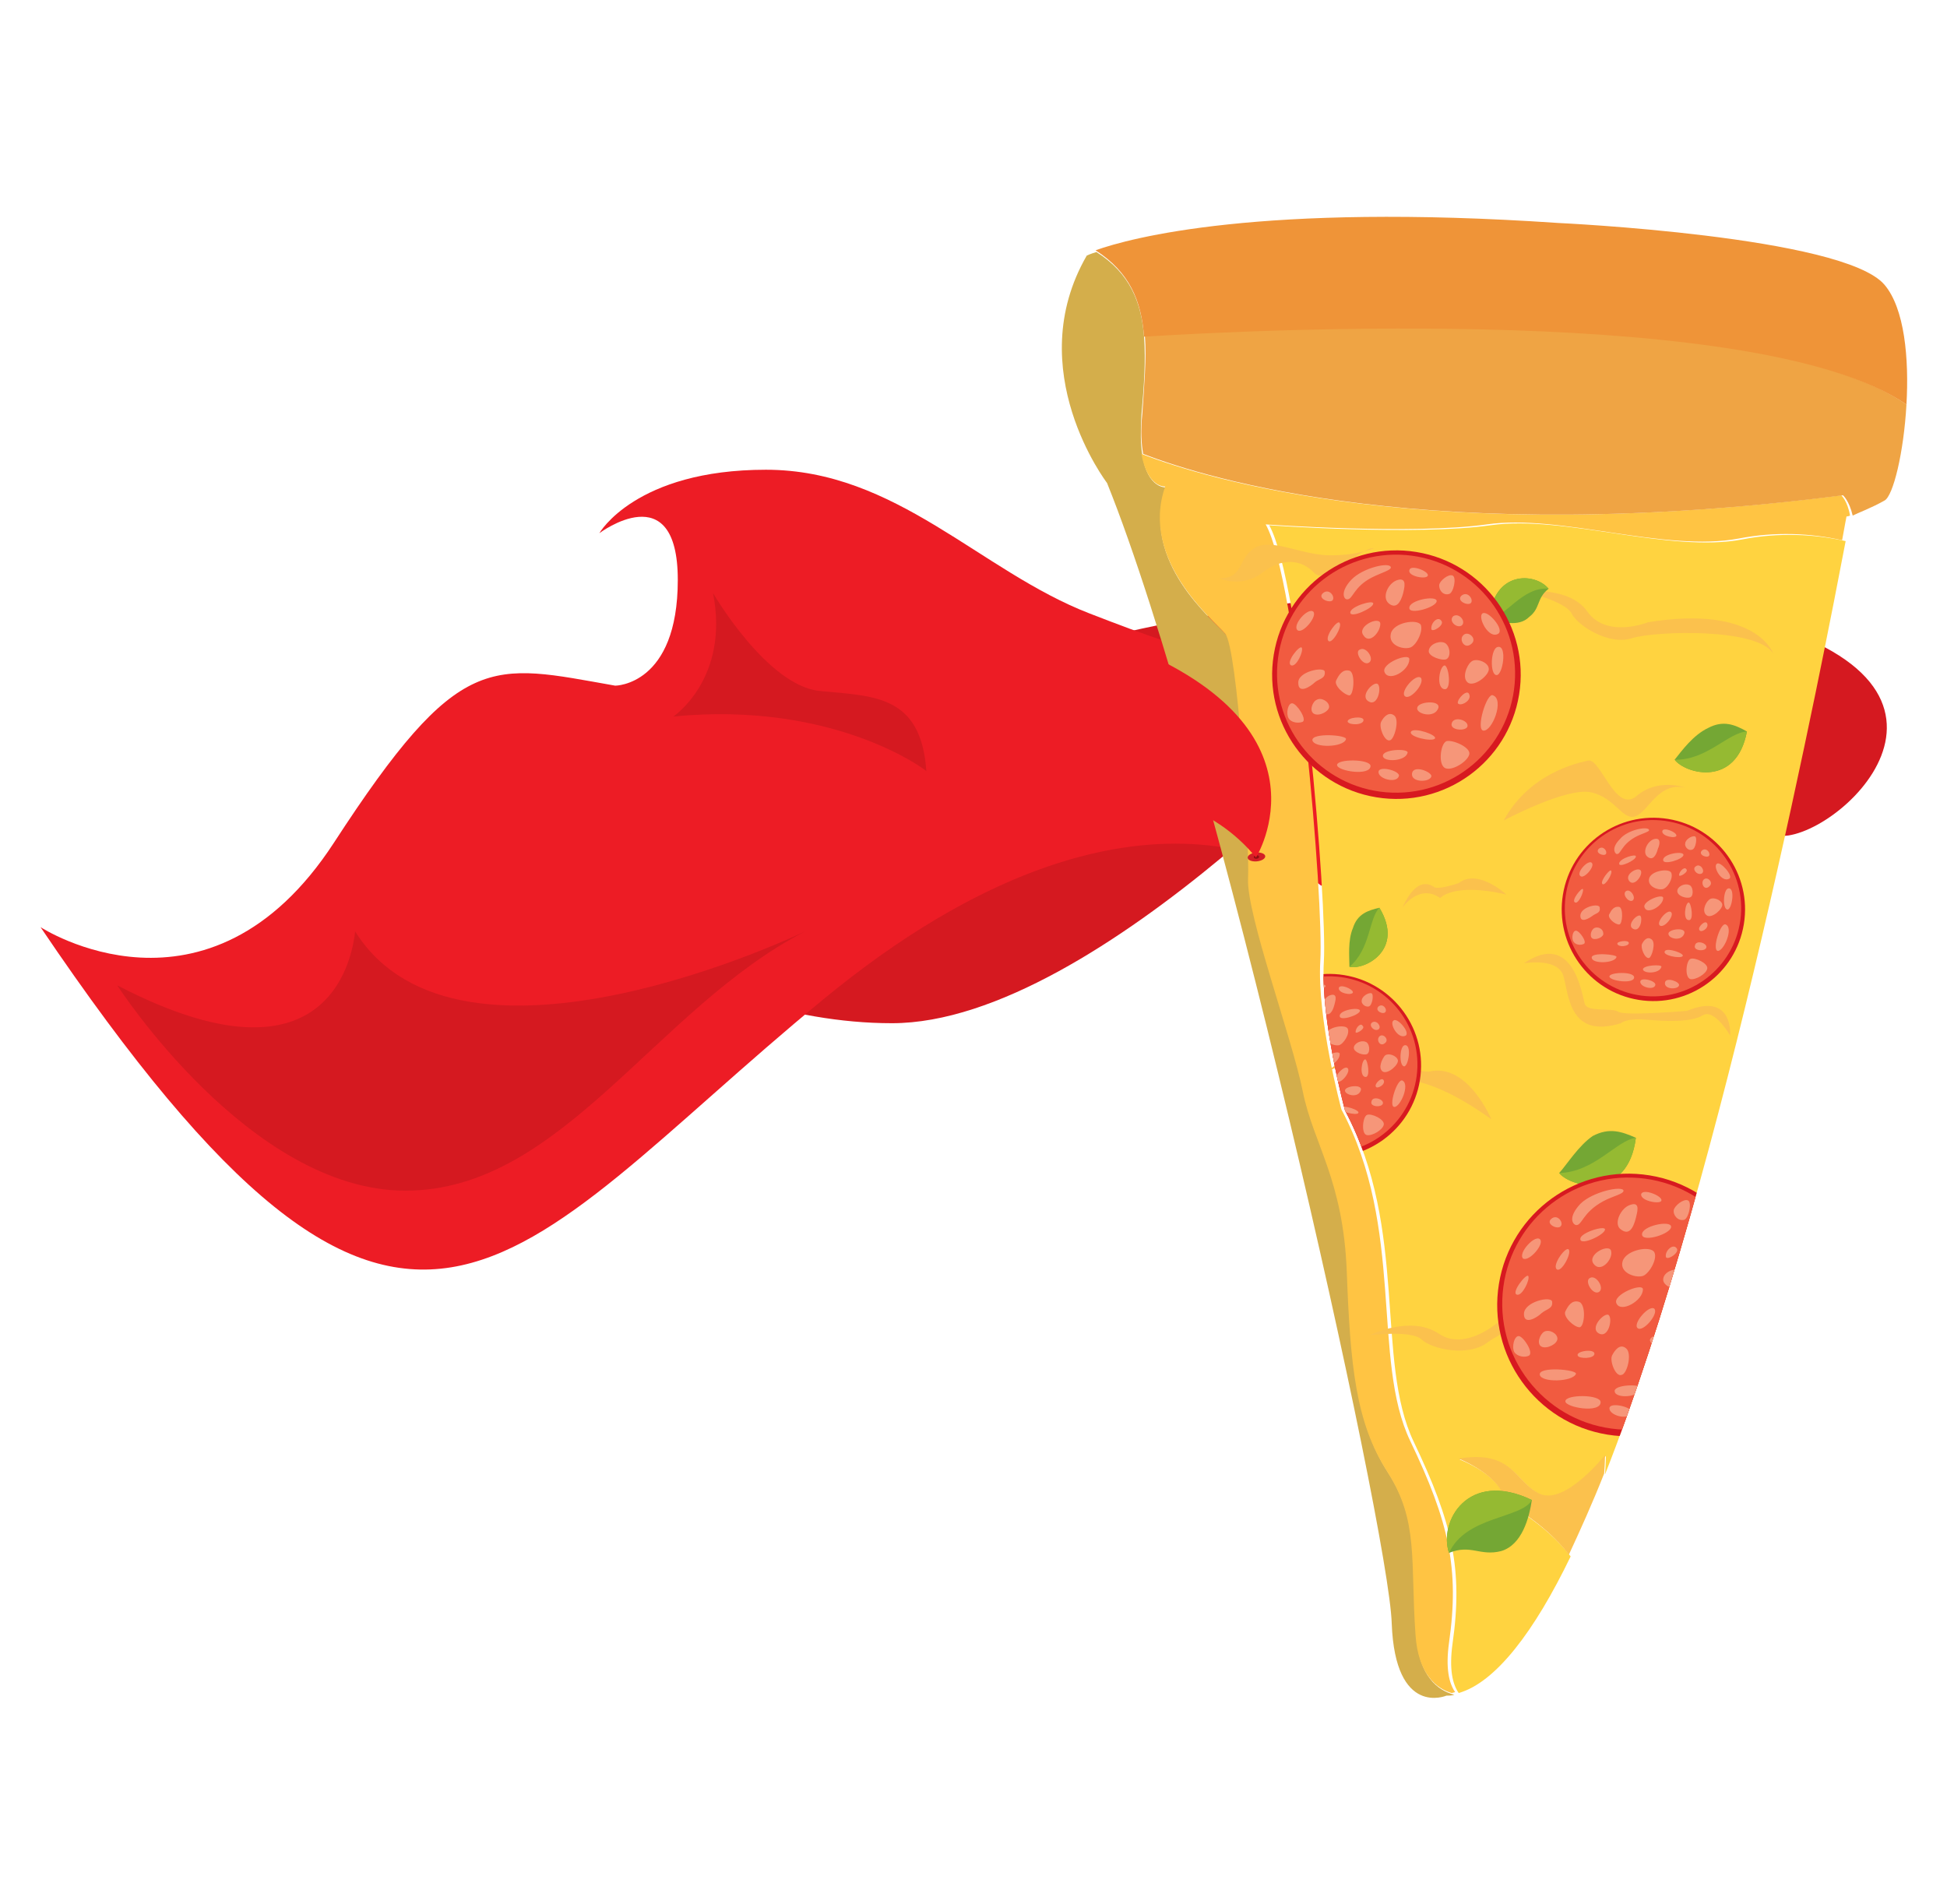 <?xml version="1.0" encoding="utf-8"?>
<!-- Generator: Adobe Illustrator 24.0.1, SVG Export Plug-In . SVG Version: 6.00 Build 0)  -->
<svg version="1.1" id="Layer_1" xmlns="http://www.w3.org/2000/svg" xmlns:xlink="http://www.w3.org/1999/xlink" x="0px" y="0px"
	 viewBox="0 0 220.9 216" style="enable-background:new 0 0 220.9 216;" xml:space="preserve">
<style type="text/css">
	.st0{fill:#D51920;}
	.st1{fill:#ED1C25;}
	.st2{fill:#D4AE4B;}
	.st3{fill:#FFC443;}
	.st4{fill:#EFA444;}
	.st5{fill:#EF9438;}
	.st6{fill:#FFD340;}
	.st7{fill:#FBC14D;}
	.st8{fill:#74A734;}
	.st9{fill:#95BA32;}
	.st10{fill:#D31F26;}
	.st11{fill:#910D10;}
	.st12{fill:#D71920;}
	.st13{fill:#F15B40;}
	.st14{fill:#F69679;}
	.st15{clip-path:url(#SVGID_2_);}
</style>
<path class="st0" d="M158.3,78.5c0,0-33.5,37.6-57.1,37.6S56.1,98.3,56.1,98.3L158.3,78.5z"/>
<path class="st0" d="M117.9,74.3c0,0,37.1-11.8,73.8-5.5s19,24.8,11.2,26C195,96,117.9,74.3,117.9,74.3z"/>
<path class="st1" d="M149.9,100.5c0,0-20.3-16.9-56.5,12.9s-46.8,54-88.8-8.2c0,0,19,12.4,33.3-9.6s17.7-20.3,31.9-17.8
	c0,0,7.1,0,7.1-12S68,60.5,68,60.5s4.1-7.2,18.9-7.2s24.3,11.5,36.7,16.3c12.4,4.8,22.3,8.5,49.5,6.8l14.7,6.2L149.9,100.5z"/>
<g>
	<g>
		<path class="st2" d="M129.8,38.2c0.2,2.7,0,5.6-0.3,8.9c-0.1,1.9-0.1,3.3,0.1,4.5c0.6,3.9,2.7,3.7,2.7,3.7
			c-3,8.4,5.4,15.1,6.8,16.7c1.4,1.6,2.8,23.9,2.6,27.8s5,18.1,6.2,24.1c1.2,6,4.6,9.9,5,20.5c0.4,10.5,1,17.1,4.6,22.7
			c3.6,5.6,2.6,10.1,3.2,18.5c0.3,4.6,2.4,6.2,4.3,6.7c-0.3,0.1-0.6,0.1-0.9,0.1c0,0-5.8,2.5-6.2-8.2c-0.3-10.7-20-98.9-32.3-129.4
			c0,0-9.8-12.8-2.3-25.8c0,0,0.4-0.2,1.1-0.4C128.2,31,129.5,34.3,129.8,38.2"/>
		<path class="st3" d="M160.6,185.5c-0.6-8.4,0.4-12.9-3.2-18.5c-3.6-5.6-4.2-12.1-4.6-22.7c-0.4-10.5-3.8-14.5-5-20.5
			c-1.2-6-6.4-20.1-6.2-24.1s-1.2-26.2-2.6-27.8c-1.4-1.6-9.7-8.4-6.8-16.7c0,0-2,0.2-2.7-3.7c7.2,2.8,32.8,10.7,79.4,4.7
			c0,0,0.7,0.6,1,2.3c-0.2,0.1-0.4,0.1-0.4,0.1s-0.2,1-0.5,2.7c-3.5-0.8-7.6-1-11.7-0.2c-8.4,1.6-20.3-2.8-28.6-1.6
			c-8.4,1.2-25.1,0-25.1,0c3.6,6.4,6.6,42.9,6.2,49.5c-0.4,6.6,2.4,16.9,2.4,16.9c7.2,13.5,3.4,28.4,7.8,37.6s5.6,14.5,4.4,22.9
			c-0.4,2.9,0,4.6,0.7,5.6c-0.1,0-0.3,0.1-0.4,0.1C163,191.6,160.9,190,160.6,185.5z"/>
		<path class="st4" d="M209.1,56.2c-46.6,6-72.2-1.9-79.4-4.7c-0.2-1.1-0.3-2.6-0.1-4.5c0.2-3.2,0.5-6.2,0.3-8.9
			c12.9-0.8,69.9-3.8,86.4,7.8c-0.3,5.4-1.5,10.4-2.5,10.9c-1.4,0.8-3,1.4-3.6,1.7C209.8,56.8,209.1,56.2,209.1,56.2z"/>
		<path class="st5" d="M129.8,38.2c-0.3-4-1.6-7.3-5.5-9.8c3.9-1.4,18.7-5.4,52.5-3.1c0,0,32.3,1.5,37,7c2.3,2.7,2.8,8.4,2.5,13.6
			C199.7,34.5,142.8,37.4,129.8,38.2z"/>
	</g>
	<g>
		<path class="st6" d="M182.1,167.3c0.1-1.3,0.1-2.1,0.1-2.1s-4.5,5.7-7.4,4.4c-2.9-1.3-3-5-9.2-4c0,0,5,1.9,5.2,4.9
			c0,0,4.5,2.3,7.4,6.1c-4.1,8.5-8.5,14.3-12.7,15.5c-0.7-1-1.1-2.7-0.7-5.6c1.2-8.4,0-13.7-4.4-22.9s-0.6-24.1-7.8-37.6
			c0,0-2.8-10.3-2.4-16.9c0.4-6.6-2.6-43.1-6.2-49.5c0,0,16.7,1.2,25.1,0c8.4-1.2,20.3,3.2,28.6,1.6c4.1-0.8,8.2-0.6,11.7,0.2
			C206.9,74.5,195.6,133.1,182.1,167.3z"/>
		<path class="st7" d="M170.7,170.4c-0.2-2.9-5.2-4.9-5.2-4.9c6.2-1,6.3,2.6,9.2,4c2.9,1.3,7.4-4.4,7.4-4.4s0,0.9-0.1,2.1
			c-1.3,3.3-2.7,6.4-4,9.2C175.2,172.7,170.7,170.4,170.7,170.4z"/>
	</g>
	<path class="st7" d="M150.6,121.6c0,0,4.7-2.8,7.1,1.1c0,0,3.3-1.6,11.5,4.3c0,0-2.7-6.5-7.1-5.4c0,0-3.5-0.2-4.3-1
		S155.4,117.4,150.6,121.6z"/>
	<path class="st7" d="M172.9,109.3c0,0,3.9-0.7,4.5,1.5c0.6,2.2,0.7,7.1,6.5,5.3c0,0,0.6-0.6,2.9-0.4c2.3,0.2,5.1,0.3,6.4-0.5
		c1.3-0.8,3.1,2.3,3.1,2.3s0.4-5-4.9-2.8c0,0-7.1,0.6-7.8,0.1s-3.5,0.1-3.8-0.9S178.5,105.5,172.9,109.3z"/>
	<path class="st7" d="M170.6,93.1c0,0,7.1-3.8,9.9-3.2s3.6,3.3,5.1,2.7c1.5-0.6,2.6-4,5.7-3.2c0,0-3.1-1.2-5.6,0.9
		c-2.4,2.1-4.1-4.3-5.5-4C178.8,86.6,173.5,87.8,170.6,93.1z"/>
	<path class="st7" d="M138.3,65.6c0,0,2.5,1.2,4.9-0.6c2.3-1.8,4.5-1.5,5.9,0c1.4,1.5,5.1-2.9,6.8-2.8c0,0-2.1,0.9-5.3,0.8
		c-3.1-0.1-6.4-2-8.3-0.8S141.1,65.7,138.3,65.6z"/>
	<path class="st7" d="M172.9,67.1c0,0,4.7,1.1,5.4,2.5s4.3,3.7,6.9,2.8c2.6-0.8,14.3-1.2,16,1.8c0,0-1.8-5.6-14.2-3.6
		c0,0-4.7,1.9-6.9-1.2C178.1,66.5,172.9,67.1,172.9,67.1z"/>
	<path class="st7" d="M155.4,151.5c0,0,4.8-0.6,5.9,0.5c1.2,1.1,5.3,2,7.5,0.3c2.2-1.7,13-6.1,15.7-3.8c0,0-3.6-4.6-14.5,1.5
		c0,0-3.8,3.4-6.8,1.3C160,149.2,155.4,151.5,155.4,151.5z"/>
	<path class="st7" d="M165,82c0,0-3.1-0.4-3.6-1.3s-3-2.1-4.6-1.4c-1.7,0.7-9.2,1.6-10.5-0.2c0,0,1.5,3.5,9.4,1.5
		c0,0,2.9-1.5,4.5,0.3C161.7,82.7,165,82,165,82z"/>
	<path class="st7" d="M159.1,103c0,0,1.9-2.8,4.3-1.1c0,0,1.5-1.8,7.5-0.4c0,0-3.2-3-5.4-1.3c0,0-2,0.7-2.7,0.5
		C162.3,100.4,160.8,99.3,159.1,103z"/>
</g>
<g>
	<path class="st8" d="M175.7,66.8c-1.6-1.9-6.2-2-6.7,3.3c1.3,0.5,3.3,1.1,4.5-0.1C174.8,69,174.3,67.9,175.7,66.8z"/>
	<path class="st9" d="M175.7,66.8c-1.6-1.9-6.2-2-6.7,3.3C170.6,70.3,172.7,66.5,175.7,66.8z"/>
</g>
<g>
	<path class="st8" d="M153.1,109.7c1.7,0.4,6.3-1.9,3.4-6.7c-1.3,0.3-2.5,0.7-3,2.3C152.9,106.7,153.1,108.6,153.1,109.7z"/>
	<path class="st9" d="M153.1,109.7c1.7,0.4,6.3-1.9,3.4-6.7C155.3,104.2,155.5,107.7,153.1,109.7z"/>
</g>
<g>
	<path class="st8" d="M164.4,176.2c-1.2-3.5,2.1-9.5,9.4-6c-0.3,2-1.1,5.1-3.5,5.8C167.9,176.6,166.9,175.2,164.4,176.2z"/>
	<path class="st9" d="M164.4,176.2c-1.2-3.5,2.1-9.5,9.4-6C172.7,172.3,166.3,172,164.4,176.2z"/>
</g>
<g>
	<path class="st8" d="M190,86.2c1.2,1.6,7,3.2,8.2-3.2c-1.4-0.8-2.7-1.3-4.4-0.4C192.1,83.4,190.8,85.2,190,86.2z"/>
	<path class="st9" d="M190,86.2c1.2,1.6,7,3.2,8.2-3.2C196.1,83.1,193.6,86.3,190,86.2z"/>
</g>
<g>
	<path class="st8" d="M176.9,133.1c1.4,1.7,7.8,3.1,8.7-4c-1.6-0.7-3-1.2-4.9-0.2C179.1,130,177.8,132.1,176.9,133.1z"/>
	<path class="st9" d="M176.9,133.1c1.4,1.7,7.8,3.1,8.7-4C183.4,129.4,180.9,133,176.9,133.1z"/>
</g>
<g>
	
		<ellipse transform="matrix(0.996 -9.362800e-02 9.362800e-02 0.996 -8.478 13.768)" class="st10" cx="142.5" cy="97.2" rx="1" ry="0.5"/>
	
		<ellipse transform="matrix(0.996 -9.362800e-02 9.362800e-02 0.996 -8.478 13.768)" class="st11" cx="142.5" cy="97.2" rx="0.3" ry="0.2"/>
	<path class="st1" d="M142.5,97.3c0,0,9.4-15-15.7-24.5s-45.2,7.8-45.2,7.8l-21.6,29.9C60.1,110.5,123.4,73.8,142.5,97.3z"/>
</g>
<path class="st0" d="M13.3,111.8c0,0,15,23.3,32.7,23.3s28.3-20.6,45.3-29.4c0,0-39.1,18.9-51,0C40.2,105.6,39.4,125.4,13.3,111.8z"
	/>
<path class="st0" d="M76.4,81.3c0,0,6.4-4.3,4.5-14c0,0,6.1,10.5,12.1,11.1c6.1,0.6,11.5,0.4,12.1,9.1
	C105.2,87.5,94.8,79.5,76.4,81.3z"/>
<g>
	
		<ellipse transform="matrix(0.161 -0.987 0.987 0.161 57.442 220.476)" class="st12" cx="158.3" cy="76.5" rx="14.1" ry="14.1"/>
	
		<ellipse transform="matrix(8.259293e-02 -0.997 0.997 8.259293e-02 69.047 227.946)" class="st13" cx="158.3" cy="76.5" rx="13.5" ry="13.5"/>
	<path class="st14" d="M166.6,77.5c0.8,0.4,2.5-1,2.3-1.7c-0.1-0.7-1.5-1.2-2-0.7C166.4,75.5,165.8,77,166.6,77.5z M154.7,72.1
		c0.7,1.1,2-0.5,1.9-1.4C156.4,69.9,153.9,71.1,154.7,72.1z M166.7,78.8c-0.2-0.7-1.4,0.5-1.3,1C165.7,80.2,167,79.5,166.7,78.8z
		 M161.2,70.9c-0.4-0.7-3.1-0.3-3.4,1c-0.3,1.3,1.3,1.8,2.1,1.6C160.6,73.4,161.5,71.7,161.2,70.9z M169.8,76.6
		c0.7,0,1.2-3.3,0.2-3.2C169.1,73.4,169,76.6,169.8,76.6z M163.9,78.2c0.8,0.1,0.5-2.6,0-2.7C163.3,75.6,162.9,78.1,163.9,78.2z
		 M166.5,82.4c0.1-0.7-1.6-1.2-1.8-0.3C164.5,82.9,166.4,83,166.5,82.4z M163.2,80.3c0.2-0.9-2.3-0.7-2.4,0
		C160.6,81,162.8,81.6,163.2,80.3z M158.2,81.2c-0.6-0.5-1.2,0.1-1.5,0.7c-0.3,0.6,0.4,2.3,1,2.1C158.2,83.9,158.8,81.7,158.2,81.2z
		 M164.4,67.4c0.5-0.1,0.9-1.9,0.4-2.1c-0.5-0.2-1.4,0.6-1.5,1C163.2,66.9,163.7,67.6,164.4,67.4z M163,68.2c0-0.7-3.2-0.1-3.1,0.8
		C159.9,69.8,163,68.9,163,68.2z M150.7,72.7c0.4,0.5,1.6-1.6,1.3-2C151.8,70.2,150.3,72.2,150.7,72.7z M166.9,68.4
		c0.3-0.4-0.4-1.4-1.1-0.8C165.2,68.2,166.6,68.8,166.9,68.4z M162,65.3c0.1-0.5-2-1.3-2.1-0.6C159.7,65.4,161.9,65.8,162,65.3z
		 M159.4,79c0.6,0.5,2.3-1.5,1.8-2.1C160.6,76.4,158.8,78.5,159.4,79z M158.6,65.8c-1.1,0.3-1.9,2-1,2.7c0.8,0.6,1.3-0.1,1.6-1.2
		C159.3,66.8,159.7,65.5,158.6,65.8z M167,73c0.6-0.6-0.5-1.5-1-0.9C165.5,72.6,166.2,73.8,167,73z M164.1,74.8
		c0.6-0.3,0.4-1.7-0.3-1.9c-0.7-0.2-1.7,0.3-1.7,1C162.1,74.5,163.6,75,164.1,74.8z M155.3,75.2c0.7-0.4-0.3-1.9-1-1.5
		C153.6,73.9,154.6,75.6,155.3,75.2z M159.9,74.8c0-0.8-3.3,0.5-2.8,1.5C157.6,77.4,159.9,76.1,159.9,74.8z M162.4,71.4
		c0.1,0.4,1.6-0.5,1.1-1C163.1,69.9,162.3,70.7,162.4,71.4z M146.5,75.5c0.6,0.2,1.4-1.6,1.2-2C147.5,73.1,145.8,75.2,146.5,75.5z
		 M149,69.4c-0.6-0.5-2.4,1.5-1.8,2.1C147.8,72,149.5,69.9,149,69.4z M147.3,77.5c0,1.3,1.4,0.4,1.9-0.1c0.5-0.4,1.2-0.4,1.1-1.2
		C150.2,75.6,147.2,76.2,147.3,77.5z M153.1,78.9c0.5,0,0.7-2.6,0-2.8c-0.8-0.2-1.2,0.5-1.5,1.1C151.3,77.8,152.6,78.9,153.1,78.9z
		 M164.9,69.9c-0.6,0.5,0.3,1.4,0.9,1.1C166.4,70.6,165.6,69.5,164.9,69.9z M155.3,79.6c1,0.6,1.5-1.6,1-2
		C155.8,77.3,154.2,79,155.3,79.6z M153.3,65.8c-1.3,1.4-0.8,2.2-0.5,2.2c0.7,0.1,0.7-1.4,2.9-2.5c1-0.5,2.1-0.8,2.1-1.1
		C157.8,63.7,154.6,64.4,153.3,65.8z M153.2,69.5c0,0.7,2.6-0.5,2.6-1C155.9,68,153.2,68.8,153.2,69.5z M150.1,67.3
		c-0.7,0.6,0.8,1.2,1.1,0.8C151.5,67.7,150.8,66.7,150.1,67.3z M168.2,69.6c-0.6,0.4,0.7,3,1.8,2.3
		C170.7,71.4,168.8,69.2,168.2,69.6z M162.8,83.8c0.3-0.4-2.3-1.3-2.7-0.8C159.7,83.6,162.5,84.2,162.8,83.8z M151.7,86.8
		c0,0.7,3.8,1.3,3.8,0.1C155.4,86.1,151.7,86.1,151.7,86.8z M156.4,87.6c0,0.8,2,1.3,2.3,0.5C159,87.5,156.4,86.8,156.4,87.6z
		 M164.1,87.2c0.8,0.2,2.4-0.8,2.6-1.6c0.2-0.8-1.9-1.7-2.6-1.5C163.4,84.4,163.1,87,164.1,87.2z M162.4,88.1
		c0.1-0.5-2.1-1.4-2.2-0.3C160.1,88.8,162.2,88.8,162.4,88.1z M168.3,82.9c1,0.1,2.4-3.5,1.1-4C168.7,78.5,167.4,82.8,168.3,82.9z
		 M148.9,84c0.2,0.9,3.5,0.8,3.8-0.1C153,83.4,148.8,83.1,148.9,84z M146.6,79.8c-0.5,0-0.7,1.2-0.4,1.7c0.3,0.5,1.1,0.6,1.6,0.4
		C148.3,81.6,147.1,79.8,146.6,79.8z M154.7,81.7c0-0.5-1.9-0.3-1.8,0.2C153.1,82.3,154.7,82.3,154.7,81.7z M156.9,85.8
		c0.1,0.7,2.6,0.6,2.8-0.4C159.8,84.9,156.8,85,156.9,85.8z M149.4,79.4c-0.5,0.2-0.9,1.3-0.3,1.6c0.6,0.3,1.7-0.3,1.7-0.8
		C150.8,79.6,149.9,79.1,149.4,79.4z"/>
</g>
<g>
	
		<ellipse transform="matrix(0.161 -0.987 0.987 0.161 55.64 271.651)" class="st12" cx="187.5" cy="103.1" rx="10.4" ry="10.4"/>
	
		<ellipse transform="matrix(8.259293e-02 -0.997 0.997 8.259293e-02 69.265 281.475)" class="st13" cx="187.5" cy="103.1" rx="10" ry="10"/>
	<path class="st14" d="M193.7,103.9c0.6,0.3,1.8-0.8,1.7-1.3c-0.1-0.5-1.1-0.9-1.5-0.5C193.5,102.4,193,103.5,193.7,103.9z
		 M184.8,99.9c0.5,0.8,1.5-0.4,1.4-1C186.1,98.2,184.3,99.1,184.8,99.9z M193.7,104.8c-0.2-0.5-1.1,0.4-0.9,0.7
		C192.9,105.9,193.9,105.4,193.7,104.8z M189.6,99c-0.3-0.5-2.3-0.2-2.5,0.7c-0.2,0.9,1,1.3,1.5,1.2
		C189.2,100.8,189.9,99.6,189.6,99z M196,103.2c0.5,0,0.9-2.5,0.1-2.4C195.5,100.9,195.4,103.2,196,103.2z M191.6,104.4
		c0.6,0.1,0.3-1.9,0-2C191.2,102.4,190.9,104.4,191.6,104.4z M193.6,107.5c0.1-0.5-1.2-0.9-1.3-0.2
		C192.1,107.9,193.5,108,193.6,107.5z M191.1,105.9c0.2-0.7-1.7-0.5-1.8,0C189.2,106.5,190.8,106.9,191.1,105.9z M187.4,106.6
		c-0.5-0.4-0.9,0.1-1.1,0.5c-0.2,0.4,0.3,1.7,0.8,1.6C187.4,108.6,187.9,107,187.4,106.6z M192,96.4c0.4-0.1,0.6-1.4,0.3-1.5
		c-0.4-0.1-1.1,0.4-1.1,0.8C191.1,96,191.5,96.6,192,96.4z M191,97c0-0.5-2.4-0.1-2.3,0.6C188.7,98.2,191,97.5,191,97z M181.8,100.3
		c0.3,0.3,1.2-1.2,1-1.5C182.7,98.5,181.5,100,181.8,100.3z M193.9,97.1c0.2-0.3-0.3-1-0.8-0.6C192.6,97,193.7,97.4,193.9,97.1z
		 M190.2,94.8c0-0.4-1.5-1-1.6-0.5C188.5,94.9,190.2,95.2,190.2,94.8z M188.3,105c0.5,0.4,1.7-1.1,1.3-1.5
		C189.2,103.1,187.9,104.6,188.3,105z M187.7,95.2c-0.8,0.2-1.4,1.5-0.8,2c0.6,0.5,1-0.1,1.2-0.9C188.3,95.9,188.5,95,187.7,95.2z
		 M194,100.5c0.4-0.4-0.3-1.1-0.7-0.7S193.4,101.2,194,100.5z M191.8,101.8c0.4-0.2,0.3-1.3-0.2-1.4c-0.5-0.2-1.3,0.2-1.3,0.7
		C190.3,101.7,191.4,102,191.8,101.8z M185.2,102.2c0.5-0.3-0.2-1.4-0.7-1.1S184.7,102.4,185.2,102.2z M188.7,101.9
		c0-0.6-2.5,0.4-2.1,1.1C186.9,103.8,188.7,102.8,188.7,101.9z M190.5,99.3c0,0.3,1.2-0.4,0.8-0.7C191.1,98.3,190.5,98.9,190.5,99.3
		z M178.7,102.4c0.4,0.2,1-1.2,0.9-1.5C179.5,100.6,178.2,102.2,178.7,102.4z M180.6,97.9c-0.4-0.4-1.8,1.1-1.3,1.5
		C179.7,99.8,181,98.3,180.6,97.9z M179.3,103.9c0,0.9,1,0.3,1.4,0c0.4-0.3,0.9-0.3,0.8-0.9C181.5,102.4,179.3,102.9,179.3,103.9z
		 M183.7,104.9c0.4,0,0.5-1.9,0-2c-0.6-0.1-0.9,0.4-1.1,0.8C182.3,104.1,183.2,104.9,183.7,104.9z M192.4,98.3
		c-0.5,0.3,0.2,1.1,0.7,0.8C193.5,98.8,192.9,97.9,192.4,98.3z M185.3,105.4c0.8,0.4,1.1-1.2,0.8-1.5
		C185.7,103.7,184.5,105,185.3,105.4z M183.8,95.2c-1,1-0.6,1.6-0.4,1.7c0.5,0.1,0.5-1,2.1-1.9c0.7-0.4,1.6-0.6,1.6-0.8
		C187.1,93.7,184.7,94.1,183.8,95.2z M183.7,98c0,0.5,1.9-0.4,1.9-0.8C185.7,96.8,183.7,97.4,183.7,98z M181.4,96.3
		c-0.5,0.5,0.6,0.9,0.8,0.6C182.4,96.6,181.9,95.9,181.4,96.3z M194.8,98c-0.5,0.3,0.5,2.2,1.4,1.7C196.7,99.4,195.2,97.7,194.8,98z
		 M190.9,108.5c0.3-0.3-1.7-1-2-0.6C188.5,108.4,190.6,108.8,190.9,108.5z M182.6,110.8c0,0.5,2.8,0.9,2.8,0.1
		C185.4,110.2,182.6,110.3,182.6,110.8z M186.1,111.4c0,0.6,1.5,1,1.7,0.4C188,111.3,186.1,110.8,186.1,111.4z M191.8,111.1
		c0.6,0.1,1.8-0.6,1.9-1.2c0.1-0.6-1.4-1.3-1.9-1.1C191.3,109,191.1,110.9,191.8,111.1z M190.5,111.8c0.1-0.4-1.5-1-1.6-0.3
		C188.8,112.3,190.4,112.3,190.5,111.8z M194.9,107.9c0.7,0,1.8-2.6,0.9-3C195.2,104.6,194.2,107.8,194.9,107.9z M180.6,108.7
		c0.1,0.7,2.6,0.6,2.8-0.1C183.6,108.3,180.4,108,180.6,108.7z M178.8,105.6c-0.4,0-0.5,0.9-0.3,1.2c0.2,0.4,0.8,0.5,1.2,0.3
		C180.1,106.9,179.2,105.6,178.8,105.6z M184.8,107c0-0.4-1.4-0.2-1.3,0.1C183.6,107.5,184.8,107.4,184.8,107z M186.4,110
		c0.1,0.5,1.9,0.5,2.1-0.3C188.6,109.4,186.4,109.5,186.4,110z M180.9,105.3c-0.4,0.2-0.6,1-0.2,1.2c0.4,0.2,1.3-0.2,1.2-0.6
		C181.9,105.4,181.3,105.1,180.9,105.3z"/>
</g>
<g>
	<defs>
		<path id="SVGID_1_" d="M182.1,167.3c0.1-1.3,0.1-2.1,0.1-2.1s-4.5,5.7-7.4,4.4c-2.9-1.3-3-5-9.2-4c0,0,5,1.9,5.2,4.9
			c0,0,4.5,2.3,7.4,6.1c-4.1,8.5-8.5,14.3-12.7,15.5c-0.7-1-1.1-2.7-0.7-5.6c1.2-8.4,0-13.7-4.4-22.9s-0.6-24.1-7.8-37.6
			c0,0-2.8-10.3-2.4-16.9c0.4-6.6-2.6-43.1-6.2-49.5c0,0,16.7,1.2,25.1,0c8.4-1.2,20.3,3.2,28.6,1.6c4.1-0.8,8.2-0.6,11.7,0.2
			C206.9,74.5,195.6,133.1,182.1,167.3z"/>
	</defs>
	<clipPath id="SVGID_2_">
		<use xlink:href="#SVGID_1_"  style="overflow:visible;"/>
	</clipPath>
	<g class="st15">
		<ellipse transform="matrix(0.161 -0.987 0.987 0.161 8.957 306.545)" class="st12" cx="184.7" cy="148" rx="14.9" ry="14.9"/>
		
			<ellipse transform="matrix(8.259293e-02 -0.997 0.997 8.259293e-02 21.933 319.84)" class="st13" cx="184.7" cy="148" rx="14.3" ry="14.3"/>
		<path class="st14" d="M193.5,149.1c0.8,0.4,2.6-1.1,2.5-1.8c-0.1-0.8-1.6-1.2-2.2-0.7C193.2,147,192.6,148.6,193.5,149.1z
			 M180.8,143.4c0.8,1.1,2.2-0.5,2-1.4C182.7,141,180,142.3,180.8,143.4z M193.6,150.5c-0.2-0.8-1.5,0.5-1.3,1
			C192.5,152,193.9,151.2,193.6,150.5z M187.7,142.1c-0.4-0.8-3.2-0.3-3.6,1c-0.4,1.3,1.4,1.9,2.2,1.7
			C187,144.7,188.1,142.9,187.7,142.1z M196.9,148.2c0.7,0,1.3-3.5,0.2-3.4C196.1,144.8,196,148.1,196.9,148.2z M190.6,149.9
			c0.8,0.1,0.5-2.8,0-2.8C190,147,189.5,149.8,190.6,149.9z M193.4,154.3c0.1-0.7-1.7-1.2-1.9-0.3
			C191.3,154.8,193.2,155,193.4,154.3z M189.8,152c0.2-1-2.4-0.7-2.6,0C187.1,152.8,189.5,153.5,189.8,152z M184.5,153
			c-0.7-0.6-1.3,0.2-1.6,0.8c-0.3,0.6,0.4,2.5,1.1,2.2C184.6,155.9,185.2,153.6,184.5,153z M191.1,138.4c0.5-0.2,0.9-2,0.4-2.2
			c-0.5-0.2-1.5,0.6-1.6,1.1C189.8,137.9,190.4,138.6,191.1,138.4z M189.6,139.2c0-0.8-3.4-0.1-3.3,0.9
			C186.4,141,189.6,140,189.6,139.2z M176.6,144c0.5,0.5,1.7-1.7,1.4-2.2C177.7,141.3,176.1,143.5,176.6,144z M193.8,139.4
			c0.3-0.4-0.4-1.5-1.1-0.8S193.5,139.9,193.8,139.4z M188.5,136.2c0.1-0.5-2.1-1.4-2.3-0.7C186.1,136.3,188.5,136.7,188.5,136.2z
			 M185.8,150.7c0.6,0.5,2.4-1.6,1.9-2.2C187.1,148,185.2,150.2,185.8,150.7z M185,136.7c-1.1,0.3-2,2.2-1.1,2.8
			c0.9,0.7,1.4-0.1,1.7-1.3C185.7,137.7,186.2,136.3,185,136.7z M193.9,144.3c0.6-0.6-0.5-1.6-1.1-1
			C192.3,143.9,193,145.2,193.9,144.3z M190.8,146.2c0.6-0.3,0.4-1.9-0.3-2.1c-0.7-0.2-1.8,0.3-1.8,1.1
			C188.7,146,190.3,146.5,190.8,146.2z M181.4,146.6c0.7-0.4-0.3-2-1-1.6C179.7,145.3,180.7,147,181.4,146.6z M186.4,146.3
			c0-0.8-3.5,0.6-3,1.6C183.9,149,186.4,147.6,186.4,146.3z M189,142.6c0.1,0.5,1.7-0.5,1.2-1C189.8,141.1,188.9,141.9,189,142.6z
			 M172.1,146.9c0.6,0.2,1.5-1.7,1.3-2.1C173.2,144.4,171.4,146.7,172.1,146.9z M174.7,140.6c-0.6-0.5-2.5,1.6-1.9,2.2
			C173.5,143.2,175.3,141.1,174.7,140.6z M172.9,149.1c0,1.3,1.5,0.4,2-0.1c0.6-0.5,1.3-0.5,1.2-1.3
			C176,147,172.9,147.7,172.9,149.1z M179.2,150.6c0.6,0,0.8-2.7-0.1-2.9c-0.8-0.2-1.2,0.5-1.5,1.1
			C177.3,149.4,178.6,150.6,179.2,150.6z M191.7,141.1c-0.7,0.5,0.3,1.5,0.9,1.1C193.3,141.8,192.4,140.6,191.7,141.1z M181.4,151.3
			c1.1,0.6,1.6-1.7,1.1-2.1C182,148.9,180.3,150.7,181.4,151.3z M179.3,136.6c-1.4,1.5-0.9,2.3-0.5,2.4c0.7,0.1,0.7-1.4,3.1-2.7
			c1.1-0.6,2.3-0.8,2.3-1.2C184.1,134.5,180.7,135.2,179.3,136.6z M179.3,140.6c0,0.8,2.8-0.5,2.8-1.1
			C182.1,139,179.2,139.9,179.3,140.6z M176,138.3c-0.7,0.6,0.8,1.3,1.1,0.8C177.4,138.7,176.7,137.7,176,138.3z M195.1,140.7
			c-0.6,0.5,0.7,3.2,2,2.4C197.8,142.6,195.8,140.2,195.1,140.7z M189.5,155.8c0.4-0.4-2.4-1.4-2.9-0.8
			C186.2,155.6,189.1,156.2,189.5,155.8z M177.6,159c0,0.7,4,1.4,4,0.1C181.6,158.2,177.6,158.2,177.6,159z M182.6,159.8
			c0,0.8,2.1,1.4,2.5,0.5C185.4,159.7,182.6,159,182.6,159.8z M190.9,159.4c0.8,0.2,2.5-0.9,2.7-1.7c0.2-0.8-2-1.8-2.8-1.6
			C190.1,156.4,189.8,159.2,190.9,159.4z M189,160.4c0.1-0.6-2.2-1.4-2.3-0.4C186.5,161.1,188.8,161.1,189,160.4z M195.3,154.8
			c1,0.1,2.5-3.7,1.2-4.3C195.7,150.2,194.3,154.8,195.3,154.8z M174.7,156c0.2,0.9,3.7,0.8,4.1-0.1C179,155.4,174.5,155,174.7,156z
			 M172.3,151.6c-0.5,0-0.8,1.2-0.5,1.8c0.3,0.5,1.2,0.7,1.7,0.4C174,153.4,172.8,151.6,172.3,151.6z M180.9,153.6
			c0-0.6-2.1-0.3-1.9,0.2C179.1,154.2,180.9,154.2,180.9,153.6z M183.2,157.9c0.1,0.8,2.8,0.7,3-0.4
			C186.2,157,183,157.1,183.2,157.9z M175.2,151.1c-0.5,0.3-0.9,1.4-0.3,1.7c0.6,0.3,1.8-0.3,1.8-0.9
			C176.7,151.3,175.8,150.8,175.2,151.1z"/>
		<g>
			
				<ellipse transform="matrix(0.161 -0.987 0.987 0.161 7.323 250.298)" class="st12" cx="150.8" cy="120.8" rx="10.4" ry="10.4"/>
			
				<ellipse transform="matrix(8.259294e-02 -0.997 0.997 8.259294e-02 17.919 261.153)" class="st13" cx="150.8" cy="120.8" rx="10" ry="10"/>
			<path class="st14" d="M156.9,121.6c0.6,0.3,1.8-0.8,1.7-1.3c-0.1-0.5-1.1-0.9-1.5-0.5C156.8,120.2,156.3,121.2,156.9,121.6z
				 M148.1,117.6c0.5,0.8,1.5-0.4,1.4-1C149.4,116,147.6,116.8,148.1,117.6z M157,122.6c-0.2-0.5-1.1,0.4-0.9,0.7
				C156.2,123.6,157.2,123.1,157,122.6z M152.9,116.7c-0.3-0.5-2.3-0.2-2.5,0.7c-0.2,0.9,1,1.3,1.5,1.2
				C152.4,118.5,153.2,117.3,152.9,116.7z M159.3,121c0.5,0,0.9-2.5,0.1-2.4C158.8,118.6,158.7,120.9,159.3,121z M154.9,122.2
				c0.6,0.1,0.3-1.9,0-2C154.5,120.2,154.2,122.1,154.9,122.2z M156.9,125.2c0.1-0.5-1.2-0.9-1.3-0.2
				C155.4,125.6,156.8,125.7,156.9,125.2z M154.4,123.7c0.2-0.7-1.7-0.5-1.8,0C152.5,124.2,154.1,124.7,154.4,123.7z M150.7,124.3
				c-0.5-0.4-0.9,0.1-1.1,0.5c-0.2,0.4,0.3,1.7,0.8,1.6C150.7,126.3,151.1,124.7,150.7,124.3z M155.3,114.2c0.4-0.1,0.6-1.4,0.3-1.5
				c-0.4-0.1-1.1,0.4-1.1,0.8C154.4,113.8,154.8,114.3,155.3,114.2z M154.3,114.7c0-0.5-2.4-0.1-2.3,0.6
				C152,115.9,154.2,115.2,154.3,114.7z M145.1,118c0.3,0.3,1.2-1.2,1-1.5C145.9,116.2,144.8,117.7,145.1,118z M157.2,114.8
				c0.2-0.3-0.3-1-0.8-0.6C155.9,114.7,157,115.2,157.2,114.8z M153.5,112.6c0-0.4-1.5-1-1.6-0.5C151.8,112.7,153.4,113,153.5,112.6
				z M151.6,122.7c0.5,0.4,1.7-1.1,1.3-1.5C152.5,120.8,151.1,122.4,151.6,122.7z M151,112.9c-0.8,0.2-1.4,1.5-0.8,2
				c0.6,0.5,1-0.1,1.2-0.9C151.5,113.6,151.8,112.7,151,112.9z M157.2,118.3c0.4-0.4-0.3-1.1-0.7-0.7
				C156.1,118,156.6,118.9,157.2,118.3z M155.1,119.6c0.4-0.2,0.3-1.3-0.2-1.4c-0.5-0.2-1.3,0.2-1.3,0.7
				C153.6,119.4,154.7,119.8,155.1,119.6z M148.5,119.9c0.5-0.3-0.2-1.4-0.7-1.1S148,120.2,148.5,119.9z M152,119.6
				c0-0.6-2.5,0.4-2.1,1.1C150.2,121.5,152,120.6,152,119.6z M153.8,117.1c0,0.3,1.2-0.4,0.8-0.7C154.4,116,153.8,116.6,153.8,117.1
				z M142,120.1c0.4,0.2,1-1.2,0.9-1.5C142.8,118.3,141.5,119.9,142,120.1z M143.9,115.6c-0.4-0.4-1.8,1.1-1.3,1.5
				C143,117.5,144.3,116,143.9,115.6z M142.6,121.6c0,0.9,1,0.3,1.4,0c0.4-0.3,0.9-0.3,0.8-0.9C144.8,120.2,142.6,120.7,142.6,121.6
				z M147,122.6c0.4,0,0.5-1.9,0-2c-0.6-0.1-0.9,0.4-1.1,0.8C145.6,121.8,146.5,122.6,147,122.6z M155.7,116
				c-0.5,0.3,0.2,1.1,0.7,0.8C156.8,116.5,156.2,115.7,155.7,116z M148.5,123.1c0.8,0.4,1.1-1.2,0.8-1.5
				C149,121.4,147.8,122.7,148.5,123.1z M147.1,112.9c-1,1-0.6,1.6-0.4,1.7c0.5,0.1,0.5-1,2.1-1.9c0.7-0.4,1.6-0.6,1.6-0.8
				C150.4,111.4,148,111.9,147.1,112.9z M147,115.7c0,0.5,1.9-0.4,1.9-0.8C149,114.5,147,115.2,147,115.7z M144.7,114.1
				c-0.5,0.5,0.6,0.9,0.8,0.6C145.7,114.3,145.2,113.6,144.7,114.1z M158.1,115.8c-0.5,0.3,0.5,2.2,1.4,1.7
				C160,117.1,158.5,115.4,158.1,115.8z M154.1,126.3c0.3-0.3-1.7-1-2-0.6C151.8,126.1,153.9,126.6,154.1,126.3z M145.9,128.5
				c0,0.5,2.8,0.9,2.8,0.1C148.7,128,145.9,128,145.9,128.5z M149.4,129.1c0,0.6,1.5,1,1.7,0.4C151.3,129,149.4,128.5,149.4,129.1z
				 M155.1,128.8c0.6,0.1,1.8-0.6,1.9-1.2c0.1-0.6-1.4-1.3-1.9-1.1C154.6,126.7,154.4,128.7,155.1,128.8z M153.8,129.5
				c0.1-0.4-1.5-1-1.6-0.3C152.1,130,153.7,130,153.8,129.5z M158.2,125.6c0.7,0,1.8-2.6,0.9-3C158.5,122.4,157.5,125.6,158.2,125.6
				z M143.8,126.4c0.1,0.7,2.6,0.6,2.8-0.1C146.8,126,143.7,125.8,143.8,126.4z M142.1,123.3c-0.4,0-0.5,0.9-0.3,1.2
				c0.2,0.4,0.8,0.5,1.2,0.3C143.3,124.6,142.5,123.3,142.1,123.3z M148.1,124.7c0-0.4-1.4-0.2-1.3,0.1
				C146.9,125.2,148.1,125.2,148.1,124.7z M149.7,127.7c0.1,0.5,1.9,0.5,2.1-0.3C151.9,127.1,149.7,127.2,149.7,127.7z M144.2,123
				c-0.4,0.2-0.6,1-0.2,1.2c0.4,0.2,1.3-0.2,1.2-0.6C145.2,123.2,144.6,122.8,144.2,123z"/>
		</g>
	</g>
</g>
</svg>
